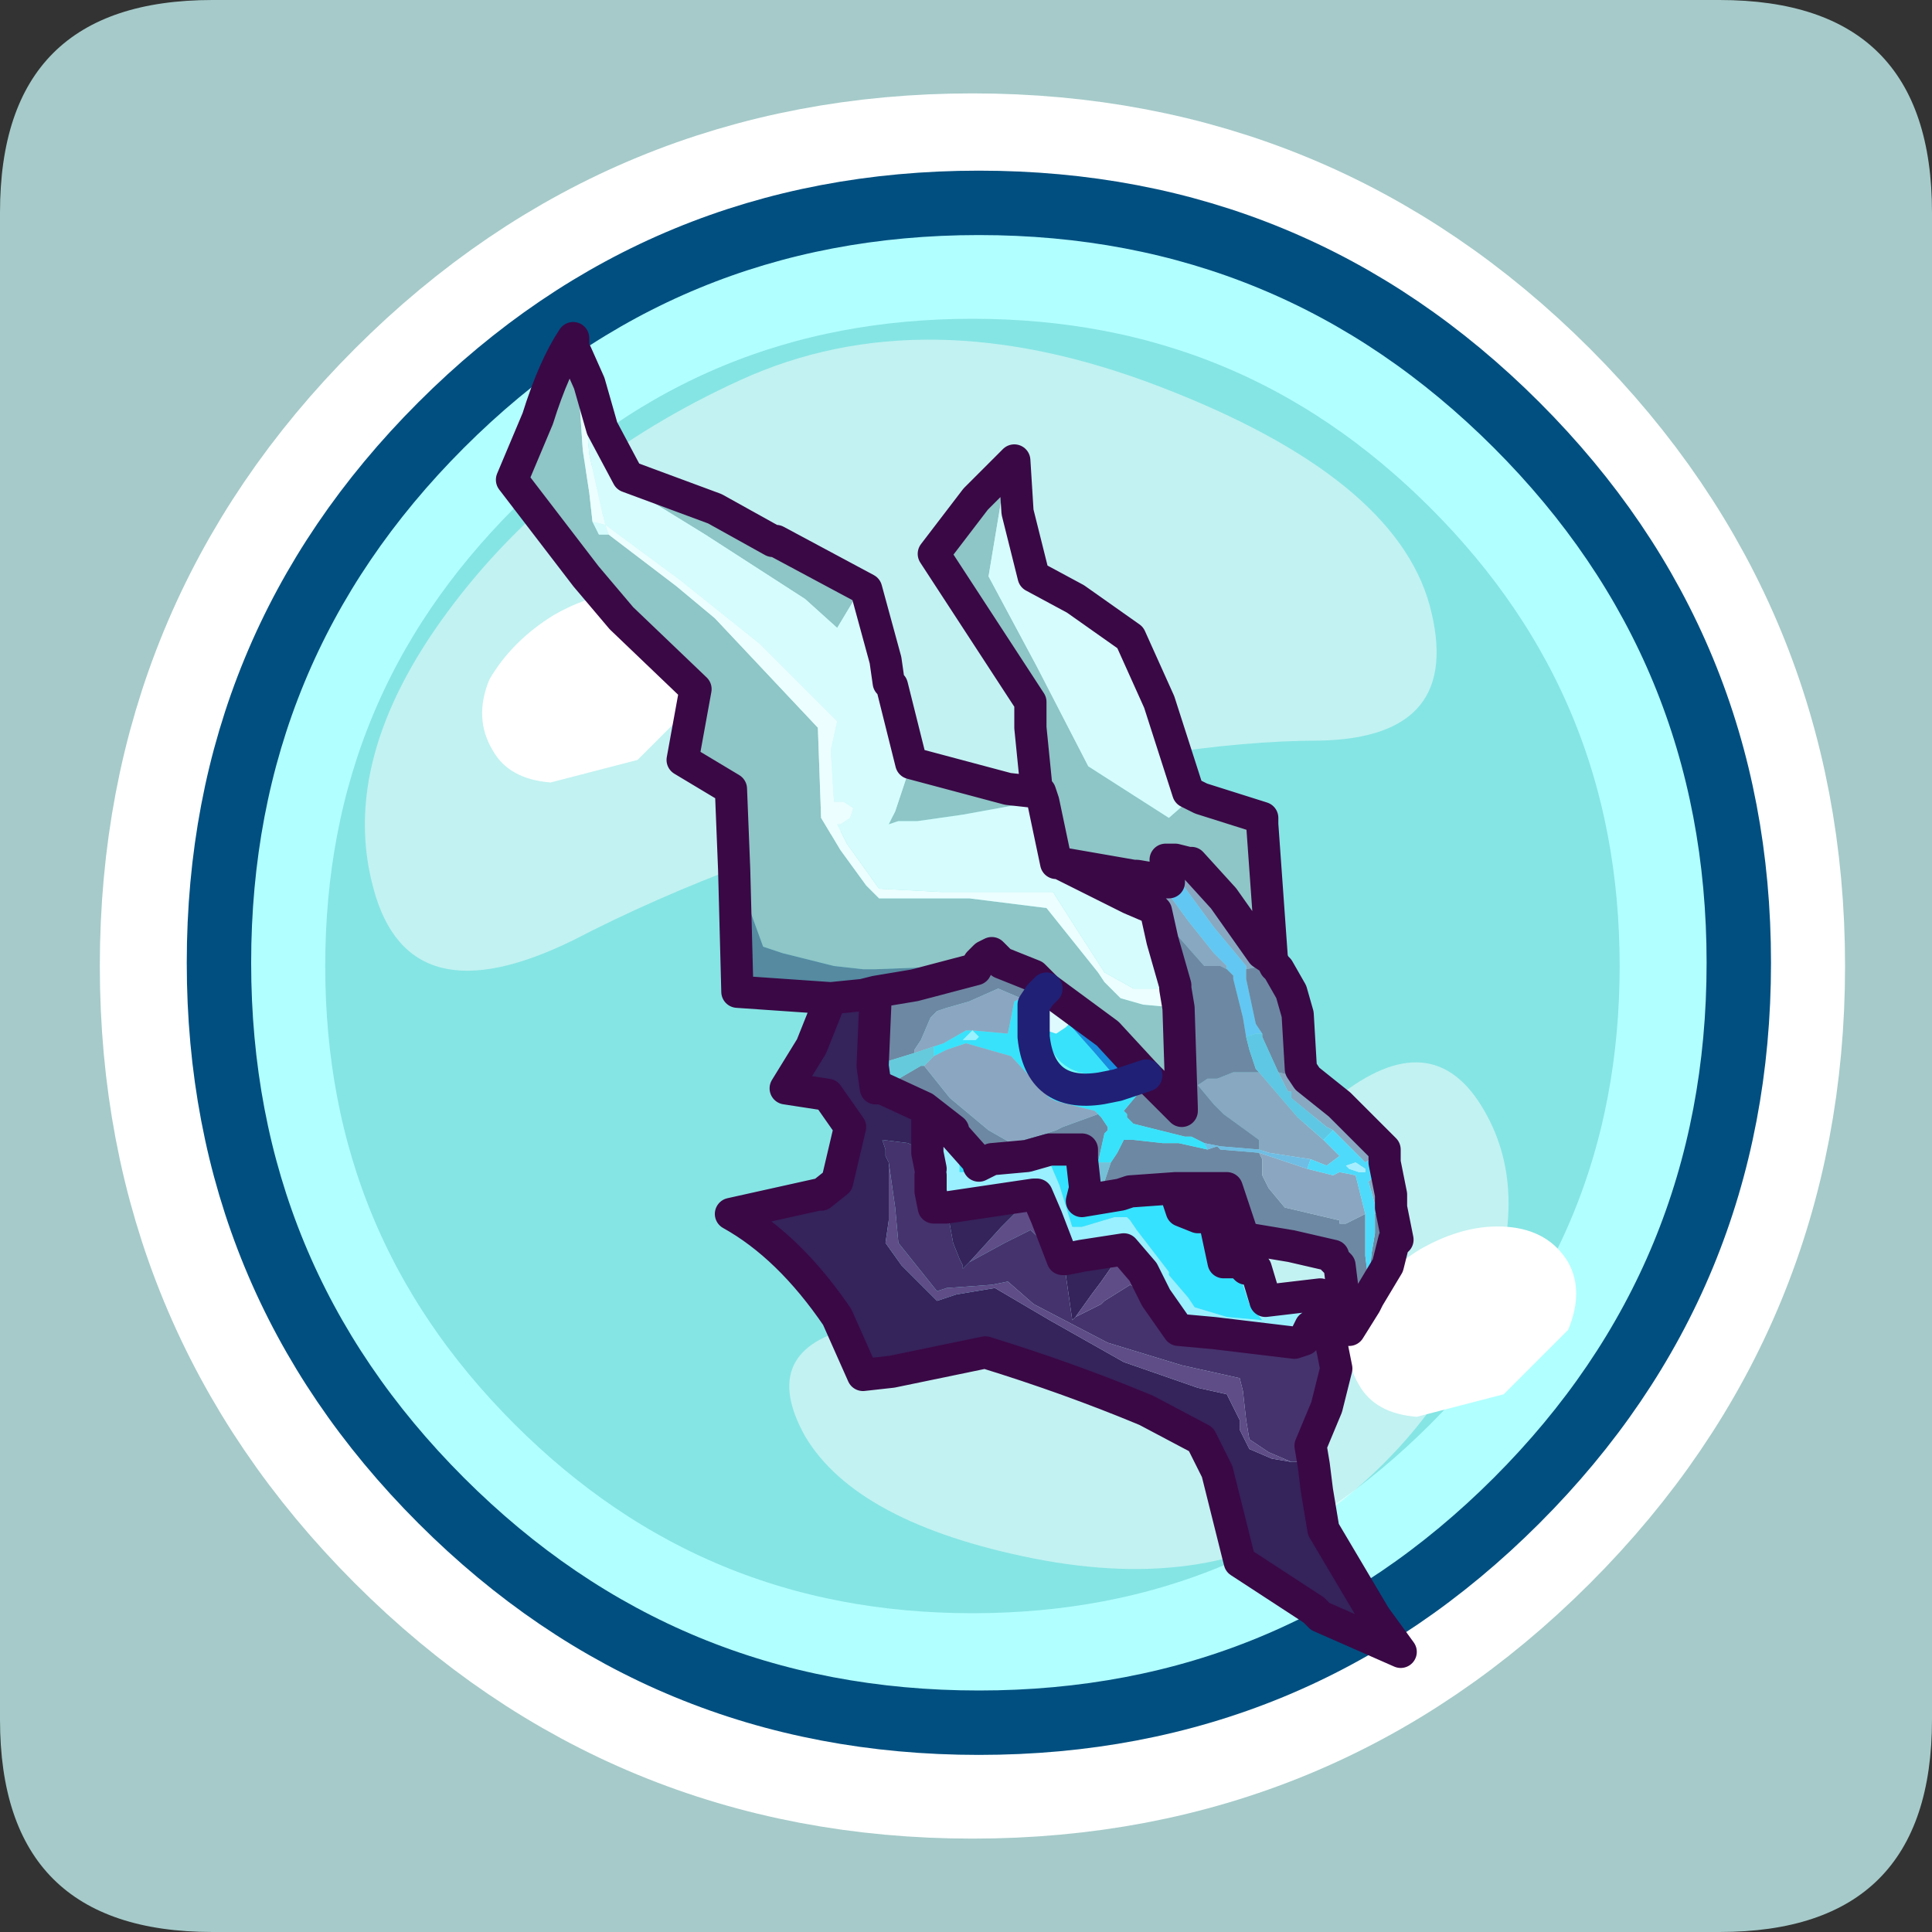 <?xml version="1.0" encoding="UTF-8" standalone="no"?>
<svg xmlns:ffdec="https://www.free-decompiler.com/flash" xmlns:xlink="http://www.w3.org/1999/xlink" ffdec:objectType="frame" height="30.0px" width="30.0px" xmlns="http://www.w3.org/2000/svg">
  <rect width="100%" height="100%" fill="#333333" stroke="none"/>
  <g transform="matrix(1.0, 0.0, 0.0, 1.0, 0.0, 0.0)">
    <use ffdec:characterId="1" height="30.0" transform="matrix(1.0, 0.0, 0.0, 1.0, 0.0, 0.0)" width="30.0" xlink:href="#shape0"/>
  </g>
  <defs>
    <g id="shape0" transform="matrix(1.0, 0.0, 0.0, 1.0, 0.0, 0.0)">
      <path d="M0.0 0.0 L30.0 0.0 30.0 30.0 0.0 30.0 0.0 0.0" fill="#33cc66" fill-opacity="0.0" fill-rule="evenodd" stroke="none"/>
      <path d="M26.7 0.0 Q30.0 0.0 30.0 3.3 L30.0 26.7 Q30.0 30.0 26.7 30.0 L3.3 30.0 Q0.0 30.0 0.0 26.7 L0.0 3.3 Q0.0 0.0 3.3 0.0 L26.7 0.0" fill="#a5cac9" fill-rule="evenodd" stroke="none"/>
      <path d="M23.45 6.65 Q26.9 10.1 26.9 15.0 26.9 19.9 23.45 23.35 20.0 26.8 15.1 26.8 10.2 26.8 6.75 23.35 3.3 19.9 3.3 15.0 3.3 10.1 6.75 6.65 10.2 3.2 15.1 3.2 20.0 3.2 23.45 6.65 Z" fill="none" stroke="#ffffff" stroke-linecap="round" stroke-linejoin="round" stroke-width="3.5"/>
      <path d="M27.0 14.95 Q27.0 19.85 23.55 23.3 20.1 26.75 15.2 26.75 10.3 26.75 6.85 23.3 3.4 19.85 3.4 14.95 3.4 10.05 6.85 6.6 10.3 3.15 15.2 3.15 20.1 3.15 23.55 6.6 27.0 10.05 27.0 14.95" fill="#66ffff" fill-opacity="0.502" fill-rule="evenodd" stroke="none"/>
      <path d="M27.0 14.95 Q27.0 19.85 23.55 23.3 20.1 26.75 15.2 26.75 10.3 26.75 6.85 23.3 3.4 19.85 3.4 14.95 3.4 10.05 6.85 6.6 10.3 3.15 15.2 3.15 20.1 3.15 23.55 6.6 27.0 10.05 27.0 14.95 Z" fill="none" stroke="#004f80" stroke-linecap="round" stroke-linejoin="round" stroke-width="1.0"/>
      <path d="M22.2 9.4 Q22.75 11.45 20.5 11.5 18.2 11.5 14.8 12.4 11.4 13.3 8.9 14.6 6.35 15.85 5.8 13.8 5.25 11.8 6.95 9.5 8.65 7.2 11.5 5.9 14.35 4.6 18.0 6.0 21.65 7.4 22.2 9.4 M23.05 17.25 Q23.8 18.55 23.05 20.4 22.3 22.2 20.65 23.45 18.85 24.75 16.05 24.2 13.3 23.65 12.5 22.3 11.75 20.95 13.3 20.6 14.85 20.35 17.05 19.3 19.25 18.25 20.75 17.05 22.25 15.85 23.05 17.25" fill="#ffffff" fill-opacity="0.502" fill-rule="evenodd" stroke="none"/>
      <path d="M10.9 9.75 Q11.15 10.2 10.9 10.8 L9.9 11.8 8.55 12.15 Q7.9 12.1 7.65 11.65 7.35 11.15 7.6 10.55 7.95 9.95 8.6 9.55 9.3 9.15 9.95 9.2 10.6 9.25 10.9 9.75" fill="#ffffff" fill-rule="evenodd" stroke="none"/>
      <path d="M24.35 19.6 Q24.6 20.05 24.35 20.65 L23.35 21.65 22.0 22.0 Q21.35 21.95 21.1 21.5 20.8 21.0 21.05 20.4 21.4 19.8 22.05 19.4 22.75 19.0 23.4 19.05 24.05 19.1 24.35 19.6" fill="#ffffff" fill-rule="evenodd" stroke="none"/>
      <path d="M14.15 11.85 L15.65 12.25 16.1 12.3 16.0 11.3 16.0 10.9 14.5 8.6 15.15 7.75 15.65 7.25 15.55 7.75 15.35 8.95 16.1 10.35 16.9 11.9 18.15 12.7 18.55 12.35 18.65 12.4 19.6 12.7 19.6 12.8 19.75 14.9 19.6 14.8 19.0 13.95 18.5 13.4 18.45 13.4 18.25 13.35 18.1 13.35 18.15 13.65 18.15 13.7 18.1 13.7 17.95 13.65 17.65 13.6 17.6 13.6 16.45 13.4 16.4 13.4 16.2 12.45 16.05 12.45 14.95 12.65 14.25 12.75 13.95 12.75 13.8 12.8 13.9 12.6 14.15 11.85 M11.4 13.5 L11.35 12.25 10.85 11.95 10.6 11.8 10.7 11.25 10.8 10.7 9.65 9.6 9.1 8.95 7.95 7.45 8.35 6.5 Q8.6 5.7 8.9 5.25 L8.9 5.4 8.95 5.45 8.95 5.5 9.05 7.0 9.15 7.65 9.2 8.1 9.3 8.3 9.45 8.3 10.5 9.1 11.1 9.6 12.7 11.3 12.75 12.7 13.05 13.2 13.45 13.75 13.65 13.95 13.7 13.95 15.05 13.95 16.25 14.1 17.05 15.1 17.15 15.25 17.3 15.4 17.4 15.5 17.75 15.6 18.3 15.65 18.35 17.2 18.35 17.25 17.9 16.8 17.8 16.7 17.2 16.05 16.25 15.35 16.05 15.15 15.55 14.95 15.4 14.8 15.3 14.85 15.2 14.95 14.9 15.0 13.6 15.05 13.4 15.05 12.95 15.0 12.15 14.8 11.85 14.7 11.45 13.6 11.4 13.5 M9.75 7.4 L11.1 7.9 12.0 8.4 12.05 8.4 13.45 9.15 13.3 9.25 13.0 9.75 12.5 9.3 10.95 8.3 9.65 7.5 9.75 7.4 M16.1 12.3 L16.15 12.3 16.2 12.45 16.15 12.3 16.1 12.3 M8.9 5.4 L8.95 5.5 8.9 5.4" fill="#8ec5c6" fill-rule="evenodd" stroke="none"/>
      <path d="M15.65 7.25 L15.75 7.15 15.8 7.95 16.05 8.95 16.7 9.3 17.55 9.9 18.0 10.9 18.45 12.3 18.55 12.35 18.15 12.7 16.9 11.9 16.1 10.35 15.35 8.95 15.55 7.75 15.65 7.25 M9.15 5.95 L9.35 6.65 9.75 7.4 9.65 7.5 10.95 8.3 12.5 9.3 13.0 9.75 13.3 9.25 13.45 9.15 13.75 10.25 13.8 10.6 13.85 10.65 14.15 11.85 13.9 12.6 13.8 12.8 13.95 12.75 14.25 12.75 14.95 12.65 16.05 12.45 16.2 12.45 16.4 13.4 16.45 13.4 16.55 13.45 17.55 13.95 17.9 14.1 17.95 14.15 18.05 14.6 18.25 15.3 18.25 15.35 17.7 15.35 17.6 15.35 17.15 15.1 16.7 14.4 16.35 13.85 14.6 13.85 13.65 13.8 13.15 13.1 13.0 12.8 13.05 12.8 13.2 12.7 13.25 12.55 13.1 12.45 12.95 12.45 12.9 11.65 13.0 11.2 11.8 10.0 10.55 9.0 9.4 8.15 9.45 8.3 9.3 8.3 9.2 8.1 9.4 8.15 9.35 7.95 9.15 7.05 9.1 6.5 9.15 5.95" fill="#d6fcfd" fill-rule="evenodd" stroke="none"/>
      <path d="M19.75 14.9 L19.8 15.0 19.75 15.0 19.65 15.0 19.6 15.0 19.35 15.05 19.35 15.0 18.85 14.4 18.3 13.65 18.2 13.55 18.15 13.65 18.1 13.35 18.25 13.35 18.45 13.4 18.5 13.4 19.0 13.95 19.6 14.8 19.75 14.9 M20.3 16.75 L20.8 17.15 21.5 17.85 21.2 18.05 20.7 17.55 20.6 17.5 20.05 17.05 20.05 16.95 20.0 16.95 19.85 16.65 20.05 16.7 20.3 16.75 M21.5 18.05 L21.6 18.55 21.6 18.75 21.35 18.85 21.35 18.7 21.25 18.35 21.4 18.2 21.5 18.05 M16.45 13.4 L17.6 13.6 17.65 13.6 17.95 13.65 18.1 13.7 18.05 13.75 18.45 14.3 18.85 14.8 19.05 15.0 19.05 15.05 18.95 15.0 18.75 15.0 18.7 15.0 17.95 14.15 17.9 14.1 17.55 13.95 16.55 13.45 16.45 13.4 M19.55 17.85 L19.55 17.7 19.0 17.3 18.85 17.15 18.6 16.85 18.75 16.75 18.9 16.75 19.15 16.65 19.2 16.65 19.55 16.65 20.15 17.35 20.55 17.7 20.8 17.95 20.6 18.1 20.35 18.0 19.7 17.9 19.55 17.85" fill="#88a8c1" fill-rule="evenodd" stroke="none"/>
      <path d="M19.05 15.05 L19.05 15.0 18.85 14.8 18.45 14.3 18.05 13.75 18.1 13.7 18.15 13.7 18.15 13.65 18.2 13.55 18.3 13.65 18.85 14.4 19.35 15.0 19.35 15.05 19.35 15.1 19.35 15.2 19.5 15.9 19.6 16.05 19.5 16.05 19.35 16.1 19.3 15.8 19.15 15.2 19.15 15.15 19.05 15.05" fill="#62c7f3" fill-rule="evenodd" stroke="none"/>
      <path d="M19.8 15.0 L19.85 15.05 20.05 15.4 20.15 15.75 20.2 16.6 20.3 16.75 20.05 16.7 19.85 16.65 19.6 16.1 19.6 16.05 19.5 15.9 19.35 15.2 19.35 15.1 19.35 15.05 19.6 15.0 19.65 15.0 19.75 15.0 19.8 15.0 M21.6 18.75 L21.7 19.25 21.65 19.25 21.55 19.65 21.25 20.15 21.25 20.05 21.25 19.95 21.2 20.25 20.95 20.65 20.85 20.05 20.8 19.65 20.7 19.55 20.7 19.5 20.05 19.35 19.45 19.25 19.3 19.25 19.3 19.2 19.05 18.45 19.0 18.45 18.3 18.45 18.25 18.45 17.55 18.5 17.4 18.55 17.1 18.6 17.1 18.5 17.25 18.05 17.35 17.9 17.45 17.7 17.6 17.7 18.05 17.75 18.3 17.75 18.75 17.85 18.9 17.8 18.95 17.85 19.55 17.9 19.6 18.0 19.6 18.15 19.6 18.25 19.7 18.45 19.95 18.75 20.8 18.95 20.8 19.0 20.9 19.0 21.2 18.85 21.2 19.5 21.25 19.9 21.3 19.45 21.35 19.15 21.35 18.85 21.6 18.75 M17.95 14.15 L18.7 15.0 18.75 15.0 18.95 15.0 19.05 15.05 19.15 15.15 19.15 15.2 19.3 15.8 19.35 16.1 19.4 16.3 19.5 16.6 19.55 16.65 19.2 16.65 19.15 16.65 18.9 16.75 18.75 16.75 18.6 16.85 18.85 17.15 19.0 17.3 19.55 17.7 19.55 17.85 18.95 17.8 18.7 17.75 18.5 17.65 18.4 17.65 17.6 17.45 17.55 17.4 17.5 17.35 17.5 17.3 17.45 17.25 17.7 16.95 17.85 16.85 17.9 16.8 18.35 17.25 18.35 17.2 18.3 15.65 18.25 15.35 18.25 15.3 18.05 14.6 17.95 14.15 M13.6 15.4 L14.2 15.3 15.15 15.05 15.2 14.95 15.3 14.85 15.4 14.8 15.55 14.95 16.05 15.15 15.95 15.4 15.85 15.5 15.5 15.35 15.05 15.55 14.7 15.65 14.55 15.7 14.45 15.8 14.3 16.15 14.2 16.3 14.2 16.35 13.55 16.55 13.6 15.4 M13.7 16.9 L14.3 16.55 14.35 16.55 14.75 17.05 15.35 17.55 15.7 17.75 16.25 17.6 16.4 17.55 16.5 17.5 17.05 17.3 17.1 17.35 17.2 17.5 17.2 17.55 17.15 17.6 17.05 18.05 16.85 18.45 16.8 18.0 16.8 17.85 16.75 17.85 16.65 17.85 16.3 17.85 15.95 17.95 15.4 18.0 15.2 18.1 15.2 18.05 14.8 17.6 14.8 17.55 14.35 17.2 13.7 16.9" fill="#6d88a3" fill-rule="evenodd" stroke="none"/>
      <path d="M12.9 15.5 L11.45 15.4 11.4 13.5 11.45 13.6 11.85 14.7 12.15 14.8 12.95 15.0 13.4 15.05 13.6 15.05 14.9 15.0 15.2 14.95 15.15 15.05 14.2 15.3 13.6 15.4 13.4 15.45 12.9 15.5" fill="#558aa1" fill-rule="evenodd" stroke="none"/>
      <path d="M8.95 5.5 L9.15 5.95 9.1 6.5 9.15 7.05 9.35 7.95 9.4 8.15 9.2 8.1 9.15 7.65 9.05 7.0 8.95 5.5 M18.3 15.65 L17.75 15.6 17.4 15.5 17.3 15.4 17.15 15.25 17.05 15.1 16.25 14.1 15.05 13.95 13.7 13.95 13.65 13.95 13.45 13.75 13.05 13.2 12.75 12.7 12.7 11.3 11.1 9.6 10.5 9.1 9.45 8.3 9.4 8.15 10.55 9.0 11.8 10.0 13.0 11.2 12.9 11.65 12.95 12.45 13.1 12.45 13.25 12.55 13.2 12.7 13.05 12.8 13.0 12.8 13.15 13.1 13.65 13.8 14.6 13.85 16.35 13.85 16.7 14.4 17.15 15.1 17.6 15.35 17.7 15.35 18.25 15.35 18.3 15.65" fill="#ecfeff" fill-rule="evenodd" stroke="none"/>
      <path d="M15.85 15.5 L15.95 15.4 16.05 15.15 16.25 15.35 16.15 15.45 16.05 15.6 16.05 16.1 Q16.15 17.05 17.1 16.9 L17.35 16.85 17.8 16.7 17.9 16.8 17.85 16.85 17.7 16.95 17.45 17.25 17.5 17.3 17.5 17.35 17.55 17.4 17.6 17.45 18.4 17.65 18.5 17.65 18.7 17.75 18.75 17.85 18.3 17.75 18.05 17.75 17.6 17.7 17.45 17.7 17.35 17.9 17.25 18.05 17.2 18.05 17.05 18.05 17.15 17.6 17.2 17.55 17.2 17.5 17.1 17.35 17.05 17.3 17.0 17.25 16.4 17.1 16.3 17.05 15.7 16.4 15.0 16.2 14.7 16.3 14.5 16.4 14.5 16.25 14.65 16.2 15.0 16.0 15.1 16.0 15.65 16.05 15.75 15.55 15.85 15.5 M16.6 15.9 L17.0 16.35 17.3 16.7 17.2 16.75 16.75 16.65 Q16.3 16.5 16.25 16.0 L16.4 16.05 16.55 15.95 16.6 15.9 M15.1 16.0 L15.05 16.05 15.0 16.1 14.95 16.15 15.15 16.15 15.2 16.1 15.1 16.0" fill="#38e2fb" fill-rule="evenodd" stroke="none"/>
      <path d="M16.25 15.35 L17.2 16.05 17.8 16.7 17.35 16.85 17.3 16.7 17.0 16.35 16.6 15.9 16.6 15.8 16.5 15.65 16.35 15.6 16.3 15.6 16.2 15.65 16.25 15.7 16.05 15.6 16.15 15.45 16.25 15.35" fill="#188cde" fill-rule="evenodd" stroke="none"/>
      <path d="M16.05 15.6 L16.25 15.7 16.2 15.7 16.2 15.85 16.2 15.95 16.25 16.0 Q16.3 16.5 16.75 16.65 L17.2 16.75 17.3 16.7 17.35 16.85 17.1 16.9 Q16.15 17.05 16.05 16.1 L16.05 15.6" fill="#71fcf8" fill-rule="evenodd" stroke="none"/>
      <path d="M16.25 15.7 L16.2 15.65 16.3 15.6 16.35 15.6 16.5 15.65 16.6 15.8 16.6 15.9 16.55 15.95 16.4 16.05 16.25 16.0 16.2 15.95 16.2 15.85 16.2 15.7 16.25 15.7" fill="#defaff" fill-rule="evenodd" stroke="none"/>
      <path d="M14.2 16.35 L14.2 16.3 14.3 16.15 14.45 15.8 14.55 15.7 14.7 15.65 15.05 15.55 15.5 15.35 15.85 15.5 15.75 15.55 15.65 16.05 15.1 16.0 15.0 16.0 14.65 16.2 14.5 16.25 14.35 16.3 14.2 16.35 M14.35 16.55 L14.5 16.4 14.7 16.3 15.0 16.2 15.7 16.4 16.3 17.05 16.4 17.1 17.0 17.25 17.05 17.3 16.5 17.5 16.4 17.55 16.25 17.6 15.7 17.75 15.35 17.55 14.75 17.05 14.35 16.55 M19.55 17.9 L20.3 18.15 20.7 18.25 20.8 18.2 21.05 18.25 21.2 18.85 20.9 19.0 20.8 19.0 20.8 18.95 19.95 18.75 19.7 18.45 19.6 18.25 19.6 18.15 19.6 18.0 19.55 17.9" fill="#8ba6c1" fill-rule="evenodd" stroke="none"/>
      <path d="M13.55 16.55 L14.2 16.35 14.35 16.3 14.5 16.25 14.5 16.4 14.35 16.55 14.3 16.55 13.7 16.9 13.6 16.9 13.55 16.55" fill="#65cadc" fill-rule="evenodd" stroke="none"/>
      <path d="M15.1 16.0 L15.2 16.1 15.15 16.15 14.95 16.15 15.0 16.1 15.05 16.05 15.1 16.0" fill="#9af2ff" fill-rule="evenodd" stroke="none"/>
      <path d="M19.25 19.6 L19.35 19.7 19.5 19.7 19.65 20.2 20.5 20.1 20.6 20.5 20.4 20.6 20.35 20.6 20.25 20.8 20.1 20.85 18.85 20.7 18.3 20.65 17.95 20.15 17.75 19.75 17.45 19.4 16.8 19.5 16.55 19.55 16.5 19.55 16.25 18.9 16.1 18.55 16.05 18.55 14.7 18.75 14.5 18.75 14.45 18.5 14.45 18.25 14.45 18.15 14.4 17.9 14.4 17.35 14.35 17.35 14.35 17.2 14.4 17.35 14.35 17.2 14.8 17.55 14.8 17.6 14.85 17.75 14.9 18.1 14.9 18.2 15.3 18.2 16.3 18.05 16.45 18.4 16.65 19.05 16.8 19.05 17.3 18.9 17.5 18.9 17.55 18.95 17.65 19.1 18.15 19.75 18.15 19.8 18.45 20.15 18.55 20.3 19.05 20.45 19.6 20.5 19.4 20.25 19.3 19.95 19.25 19.6" fill="#9af0ff" fill-rule="evenodd" stroke="none"/>
      <path d="M20.4 22.75 L20.45 23.15 20.55 23.75 21.35 25.1 21.75 25.65 20.5 25.1 20.4 25.0 19.25 24.25 18.9 22.85 18.65 22.35 17.8 21.9 Q16.6 21.4 15.3 21.0 L13.85 21.3 13.4 21.35 13.0 20.45 Q12.25 19.35 11.35 18.85 L12.7 18.55 12.75 18.55 13.0 18.35 13.2 17.5 12.85 17.0 12.2 16.9 12.6 16.25 12.9 15.5 13.4 15.45 13.6 15.4 13.55 16.55 13.6 16.9 13.7 16.9 14.35 17.2 14.35 17.35 14.4 17.35 14.4 17.9 14.1 17.75 13.7 17.7 13.75 17.85 13.75 17.95 13.8 18.05 13.8 18.95 13.75 19.3 14.0 19.65 14.1 19.75 14.3 19.95 14.55 20.2 14.85 20.1 15.45 20.0 16.3 20.5 17.45 21.15 18.6 21.55 19.05 21.65 19.25 22.05 19.25 22.2 19.4 22.5 19.75 22.65 20.05 22.7 20.15 22.7 20.35 22.75 20.4 22.75 M14.7 18.75 L16.05 18.55 15.55 19.05 15.05 19.6 14.95 19.7 14.95 19.65 14.9 19.55 14.8 19.3 14.7 18.75 M16.55 19.55 L16.8 19.5 17.45 19.4 17.1 19.9 16.95 20.1 16.7 20.45 16.65 20.5 16.55 19.8 16.55 19.55" fill="#35235b" fill-rule="evenodd" stroke="none"/>
      <path d="M20.6 20.5 L20.75 21.25 20.6 21.85 20.35 22.45 20.4 22.75 20.35 22.75 20.15 22.7 20.05 22.7 19.7 22.55 19.4 22.35 19.35 22.05 19.3 21.6 19.25 21.4 18.35 21.2 17.2 20.85 16.05 20.25 15.65 19.9 15.4 19.95 14.7 20.0 14.55 20.05 13.95 19.3 13.9 18.75 13.8 18.05 13.75 17.95 13.75 17.85 13.7 17.7 14.1 17.75 14.4 17.9 14.45 18.15 14.45 18.25 14.45 18.5 14.5 18.75 14.7 18.75 14.8 19.3 14.9 19.55 14.95 19.65 14.95 19.7 15.05 19.6 15.6 19.3 15.8 19.2 16.0 19.1 16.5 19.55 16.55 19.55 16.55 19.8 16.65 20.5 16.7 20.45 17.1 20.25 17.15 20.2 17.55 19.95 17.85 20.15 17.9 20.2 17.95 20.15 18.3 20.65 18.85 20.7 20.1 20.85 20.25 20.8 20.35 20.6 20.4 20.6 20.6 20.5" fill="#45336d" fill-rule="evenodd" stroke="none"/>
      <path d="M18.25 18.45 L18.25 18.5 18.35 18.8 18.6 18.9 18.85 18.9 19.0 19.6 19.25 19.6 19.3 19.95 19.4 20.25 19.6 20.5 19.05 20.45 18.55 20.3 18.45 20.15 18.15 19.8 18.15 19.75 17.65 19.1 17.55 18.95 17.5 18.9 17.3 18.9 16.8 19.05 16.65 19.05 16.45 18.4 16.3 18.05 15.3 18.2 14.9 18.2 14.9 18.1 14.85 17.75 14.8 17.6 15.2 18.05 15.2 18.1 15.4 18.0 15.95 17.95 16.3 17.85 16.65 17.85 16.75 17.85 16.8 17.85 16.8 18.0 16.85 18.45 16.8 18.65 17.1 18.6 17.4 18.55 17.55 18.5 18.25 18.45" fill="#35e2ff" fill-rule="evenodd" stroke="none"/>
      <path d="M17.05 18.05 L17.2 18.05 17.25 18.05 17.1 18.5 17.1 18.6 16.8 18.65 16.85 18.45 17.05 18.05" fill="#75c0d7" fill-rule="evenodd" stroke="none"/>
      <path d="M18.75 17.85 L18.7 17.75 18.95 17.8 19.55 17.85 19.7 17.9 20.35 18.0 20.3 18.15 19.55 17.9 18.95 17.85 18.9 17.8 18.75 17.85" fill="#6fbde4" fill-rule="evenodd" stroke="none"/>
      <path d="M19.55 16.65 L19.5 16.6 19.4 16.3 19.35 16.1 19.5 16.05 19.6 16.05 19.6 16.1 19.85 16.65 20.0 16.95 20.05 16.95 20.05 17.05 20.6 17.5 20.7 17.55 20.55 17.7 20.15 17.35 19.55 16.65" fill="#5ec7e4" fill-rule="evenodd" stroke="none"/>
      <path d="M21.5 17.85 L21.5 18.05 21.4 18.2 21.25 18.35 21.35 18.7 21.35 18.85 21.35 19.15 21.3 19.45 21.25 19.9 21.2 19.5 21.2 18.85 21.05 18.25 20.8 18.2 20.7 18.25 20.3 18.15 20.35 18.0 20.6 18.1 20.8 17.95 20.55 17.7 20.7 17.55 21.2 18.05 21.5 17.85 M21.25 20.15 L21.2 20.25 21.25 19.95 21.25 20.05 21.25 20.15 M20.9 18.1 L20.95 18.15 21.1 18.2 21.2 18.2 21.2 18.15 21.05 18.05 20.9 18.1" fill="#4edafb" fill-rule="evenodd" stroke="none"/>
      <path d="M20.9 18.1 L21.05 18.05 21.2 18.15 21.2 18.2 21.1 18.2 20.95 18.15 20.9 18.1" fill="#a6eeff" fill-rule="evenodd" stroke="none"/>
      <path d="M16.05 18.55 L16.1 18.55 16.25 18.9 16.5 19.55 16.0 19.1 15.8 19.2 15.6 19.3 15.05 19.6 15.55 19.05 16.05 18.55 M17.45 19.4 L17.75 19.75 17.95 20.15 17.9 20.2 17.85 20.15 17.55 19.95 17.15 20.2 17.1 20.25 16.7 20.45 16.95 20.1 17.1 19.9 17.45 19.4 M13.8 18.05 L13.9 18.75 13.95 19.3 14.55 20.05 14.7 20.0 15.4 19.95 15.65 19.9 16.05 20.25 17.2 20.85 18.35 21.2 19.25 21.4 19.3 21.6 19.35 22.05 19.4 22.35 19.7 22.55 20.05 22.7 19.75 22.65 19.4 22.5 19.25 22.2 19.25 22.05 19.05 21.65 18.6 21.55 17.45 21.15 16.3 20.5 15.45 20.0 14.85 20.1 14.55 20.2 14.3 19.95 14.1 19.75 14.0 19.65 13.75 19.3 13.8 18.95 13.8 18.05" fill="#5f4d87" fill-rule="evenodd" stroke="none"/>
      <path d="M14.15 11.85 L15.65 12.25 16.1 12.3 16.0 11.3 16.0 10.9 14.5 8.6 15.15 7.75 15.65 7.25 15.75 7.15 15.8 7.95 16.05 8.95 16.7 9.3 17.55 9.9 18.0 10.9 18.45 12.3 18.55 12.35 18.65 12.4 19.6 12.7 19.6 12.8 19.75 14.9 19.8 15.0 19.85 15.05 20.05 15.4 20.15 15.75 20.2 16.6 20.3 16.75 20.8 17.15 21.5 17.85 21.5 18.05 21.6 18.55 21.6 18.75 21.7 19.25 21.65 19.25 21.55 19.65 21.25 20.15 21.2 20.25 20.95 20.65 20.85 20.05 20.8 19.65 20.7 19.55 20.7 19.5 20.05 19.35 19.45 19.25 19.3 19.25 19.3 19.2 19.05 18.45 19.0 18.45 18.3 18.45 18.25 18.45 18.25 18.5 18.35 18.8 18.6 18.9 18.85 18.9 19.0 19.6 19.25 19.6 19.35 19.7 19.5 19.7 19.65 20.2 20.5 20.1 20.6 20.5 20.75 21.25 20.6 21.85 20.35 22.45 20.4 22.75 20.45 23.15 20.55 23.75 21.35 25.1 21.75 25.65 20.5 25.1 20.4 25.0 19.25 24.25 18.9 22.85 18.65 22.35 17.8 21.9 Q16.6 21.4 15.3 21.0 L13.85 21.3 13.4 21.35 13.0 20.45 Q12.25 19.35 11.35 18.85 L12.7 18.55 12.75 18.55 13.0 18.35 13.2 17.5 12.85 17.0 12.2 16.9 12.6 16.25 12.9 15.5 11.45 15.4 11.4 13.5 11.35 12.25 10.85 11.95 10.6 11.8 10.7 11.25 10.8 10.7 9.65 9.6 9.1 8.95 7.95 7.45 8.35 6.5 Q8.6 5.7 8.9 5.25 L8.9 5.4 8.95 5.5 9.15 5.95 9.35 6.65 9.75 7.4 11.1 7.9 12.0 8.4 12.05 8.4 13.45 9.15 13.75 10.25 13.8 10.6 13.85 10.65 14.15 11.85 M16.2 12.45 L16.15 12.3 16.1 12.3 M18.15 13.65 L18.1 13.35 18.25 13.35 18.45 13.4 18.5 13.4 19.0 13.95 19.6 14.8 19.75 14.9 M18.1 13.7 L17.95 13.65 17.65 13.6 17.6 13.6 16.45 13.4 16.55 13.45 17.55 13.95 17.9 14.1 17.95 14.15 18.05 14.6 18.25 15.3 18.25 15.35 18.3 15.65 18.35 17.2 18.35 17.25 17.9 16.8 17.8 16.7 17.2 16.05 16.25 15.35 16.05 15.15 15.55 14.95 15.4 14.8 15.3 14.85 15.2 14.95 15.15 15.05 14.2 15.3 13.6 15.4 13.55 16.55 13.6 16.9 13.7 16.9 14.35 17.2 14.4 17.35 14.4 17.9 14.45 18.15 M18.1 13.7 L18.15 13.7 18.15 13.65 M16.45 13.4 L16.4 13.4 16.2 12.45 M14.45 18.25 L14.45 18.5 14.5 18.75 14.7 18.75 16.05 18.55 16.1 18.55 16.25 18.9 16.5 19.55 16.55 19.55 16.8 19.5 17.45 19.4 17.75 19.75 17.95 20.15 18.3 20.65 18.85 20.7 20.1 20.85 20.25 20.8 20.35 20.6 M14.8 17.6 L15.2 18.05 15.2 18.1 15.4 18.0 15.95 17.95 16.3 17.85 16.65 17.85 16.75 17.85 16.8 17.85 16.8 18.0 16.85 18.45 16.8 18.65 17.1 18.6 17.4 18.55 17.55 18.5 18.25 18.45 M14.35 17.2 L14.8 17.55 14.8 17.6 M13.6 15.4 L13.4 15.45 12.9 15.5" fill="none" stroke="#3a0845" stroke-linecap="round" stroke-linejoin="round" stroke-width="0.5"/>
      <path d="M17.35 16.85 L17.8 16.7 M16.05 15.6 L16.15 15.45 16.25 15.35 M17.35 16.85 L17.1 16.9 Q16.15 17.05 16.05 16.1 L16.05 15.6" fill="none" stroke="#202076" stroke-linecap="round" stroke-linejoin="round" stroke-width="0.5"/>
    </g>
  </defs>
</svg>

